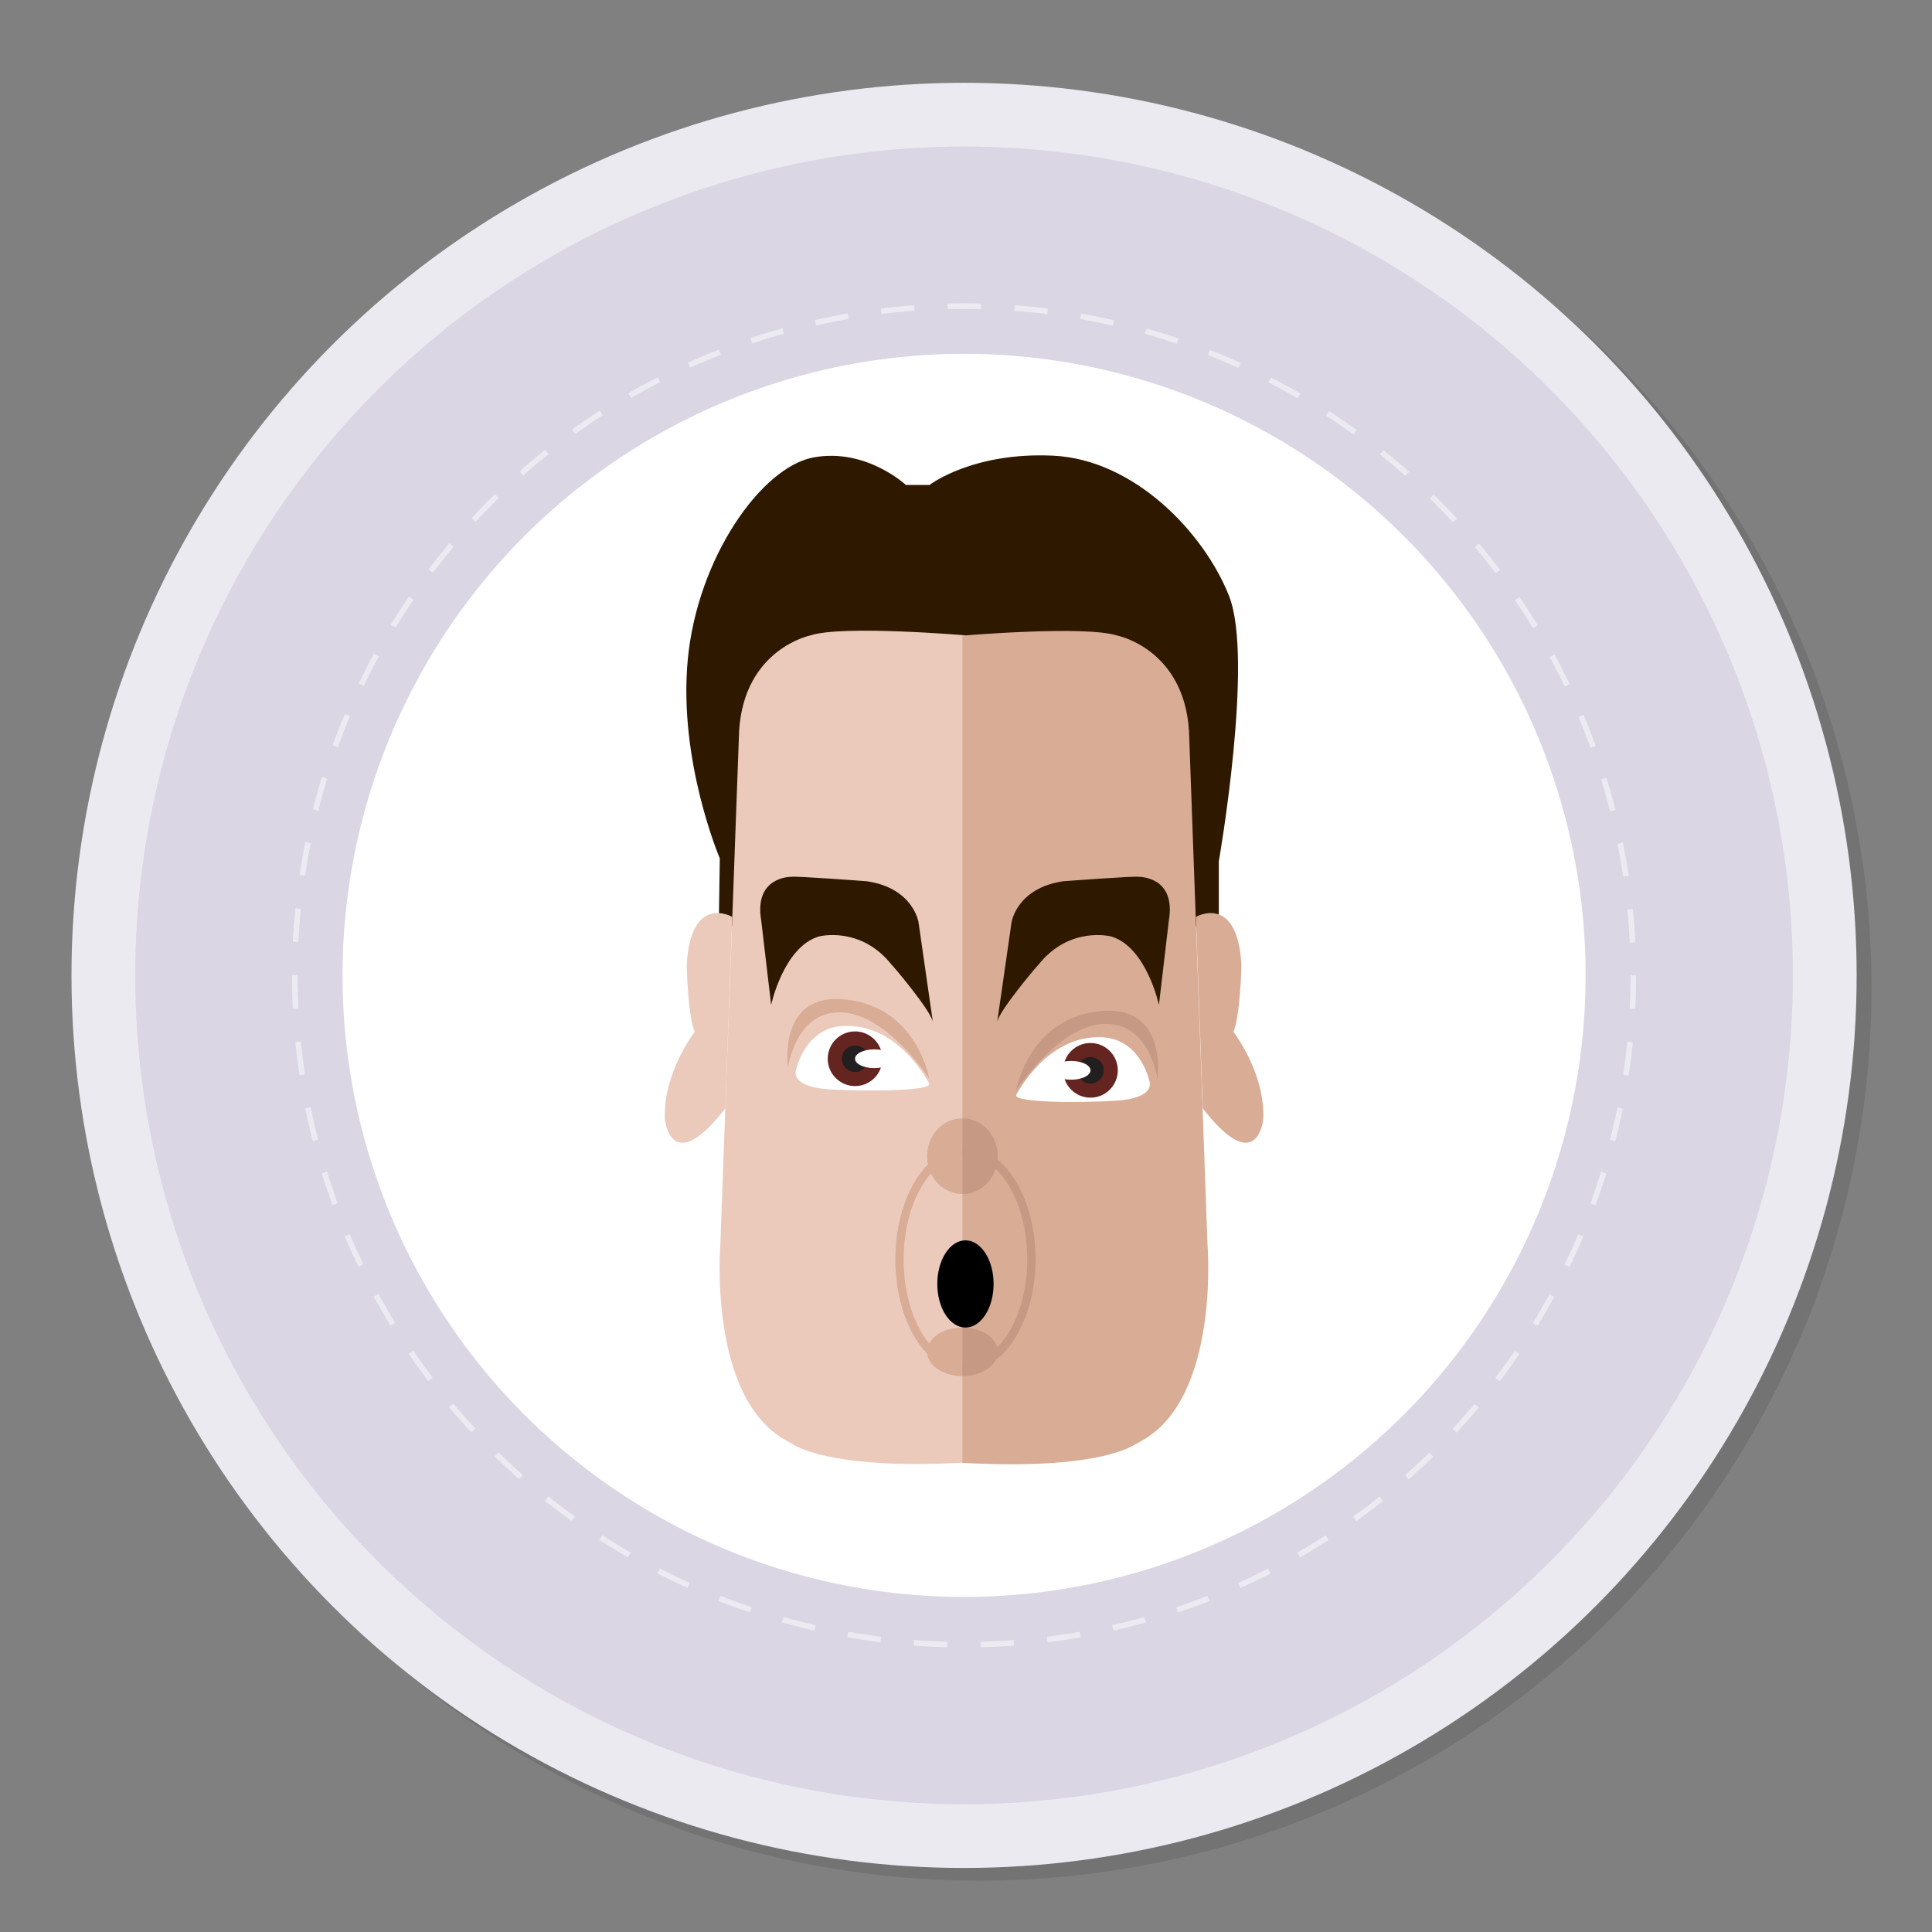 <?xml version="1.0" encoding="utf-8"?>
<!-- Generator: Adobe Illustrator 19.2.1, SVG Export Plug-In . SVG Version: 6.00 Build 0)  -->
<svg version="1.1" id="Layer_1" xmlns="http://www.w3.org/2000/svg" xmlns:xlink="http://www.w3.org/1999/xlink" x="0px" y="0px"
	 viewBox="0 0 700 700" style="enable-background:new 0 0 700 700;" xml:space="preserve">
<rect x="0" y="0" width="700" height="700" fill="#808080" stroke="none"/>
<style type="text/css">
	.st0{opacity:0.1;}
	.st1{fill:#EAEAF0;}
	.st2{fill:#DAD6E4;}
	.st3{fill:#FFFFFF;}
	.st4{opacity:0.5;}
	.st5{fill:none;stroke:#FFFFFF;stroke-width:2;stroke-miterlimit:10;stroke-dasharray:12.094,12.094;}
	.st6{fill:#2E1800;}
	.st7{fill:#EBCABC;}
	.st8{fill:none;stroke:#D9AC95;stroke-width:3;stroke-miterlimit:10;}
	.st9{fill:#D9AC95;}
	.st10{fill:none;stroke:#C69985;stroke-width:3;stroke-miterlimit:10;}
	.st11{fill:#642420;}
	.st12{fill:#231F20;}
	.st13{fill:#C69985;}
</style>
<circle class="st0" cx="354.7" cy="358" r="323.4"/>
<circle class="st1" cx="349.3" cy="353.4" r="323.4"/>
<circle class="st2" cx="349.3" cy="353.4" r="300.3"/>
<circle class="st3" cx="349.3" cy="353.4" r="225.2"/>
<g class="st4">
	<circle class="st5" cx="349.3" cy="353.4" r="242.5"/>
</g>
<g>
	<path class="st6" d="M260.5,330.8l0.3-19.8c0,0-15.1-35.3-11.6-72.1s26.7-69.8,45.7-73.2s33.3,10,33.3,10h8.6
		c0,0,15.5-12,44.8-10.6c29.3,1.4,54.6,27.8,63.7,50.8s-3.7,96.2-3.7,96.2v23.5H260.8L260.5,330.8z"/>
	<path id="pele_3_" class="st7" d="M349.8,230.2c0,0-44.5-3.8-56.1,0c0,0-24,4.8-25.9,34.5L261,450.8c0,0-4.6,55.4,23.8,71.1
		c0.8,0.5,1.7,0.9,2.5,1.4c3.4,2.1,18.2,9.1,62.5,6.6V230.2z"/>
	<path id="sobrancelha_3_" class="st6" d="M338,370.3l-5.2-36.1c0,0-1.8-12.4-18.7-14.9c0,0-26.4-2-27.5-1.6c0,0-13.5-0.2-10.8,15.8
		l3.6,30.6c0,0,4.5-21,17.3-24.8c0,0,15.1-4,26.4,10.3C323.1,349.4,337.3,366.1,338,370.3z"/>
	<path id="orelha_3_" class="st7" d="M265.3,332.2c0,0-15.1-8.7-16.5,17.6c0,0,0.4,18,2.9,24.1c0,0-11.5,14.7-10.8,31.6
		c0,0,2.1,21.6,21.9-3.9"/>
	<path class="st8" d="M348.8,495.4c-12.8-0.8-22.9-18-22.9-39.1c0-21.6,10.7-39.1,23.9-39.1"/>
	<path class="st8" d="M349.8,495.4c-0.3,0-0.6,0-1,0"/>
	<path id="pele_2_" class="st9" d="M348.8,230.3c0,0,44.5-3.8,56.1,0c0,0,24,4.8,25.9,34.5l6.7,186.1c0,0,4.6,55.4-23.8,71.1
		c-0.8,0.5-1.7,0.9-2.5,1.4c-3.4,2.1-18.2,9.1-62.5,6.6V230.3z"/>
	<path id="sobrancelha_2_" class="st6" d="M361.3,370.3l5.2-36.1c0,0,1.8-12.4,18.7-14.9c0,0,26.4-2,27.5-1.6
		c0,0,13.5-0.2,10.8,15.8l-3.6,30.6c0,0-4.5-21-17.3-24.8c0,0-15.1-4-26.4,10.3C376.2,349.4,362,366.1,361.3,370.3z"/>
	<path id="orelha_2_" class="st9" d="M433.3,332.2c0,0,15.1-8.7,16.5,17.6c0,0-0.4,18-2.9,24.1c0,0,11.5,14.7,10.8,31.6
		c0,0-2.1,21.6-21.9-3.9"/>
	<path class="st10" d="M349.8,417.2c13.2,0,23.9,17.5,23.9,39.1c0,21.6-11,39.5-24.9,39.1"/>
	<g>
		<path class="st3" d="M368.3,396.5c0.5-0.7,10.9-21,30.1-20.7c14.9,0,18.1,16.1,18.1,16.1s2.3,6-12.1,6.9
			C390.1,399.7,366.1,399.5,368.3,396.5z"/>
		<circle class="st11" cx="395.1" cy="387.8" r="9.9"/>
		<circle class="st12" cx="395.1" cy="387.8" r="4.8"/>
		<ellipse class="st3" cx="388.1" cy="387.8" rx="7" ry="3.4"/>
	</g>
	<path class="st13" d="M368.2,395.1c0,0,4.2-25.6,29.7-28.7s21.5,24.7,21.5,24.7s-2.7-20.8-19.4-20.1
		C383.3,371.6,368.2,395.1,368.2,395.1z"/>
	<g>
		<path class="st3" d="M336.6,392.4c-0.5-0.7-10.9-21-30.1-20.7c-14.9,0-18.1,16.1-18.1,16.1s-2.3,6,12.1,6.9
			C314.8,395.5,338.8,395.3,336.6,392.4z"/>
		<circle class="st11" cx="309.8" cy="383.6" r="9.9"/>
		<circle class="st12" cx="309.8" cy="383.6" r="4.8"/>
		<ellipse class="st3" cx="316.8" cy="383.6" rx="7" ry="3.4"/>
	</g>
	<path class="st9" d="M336.7,390.9c0,0-4.2-25.6-29.7-28.7c-25.6-3.2-21.5,24.7-21.5,24.7s2.7-20.8,19.4-20.1
		C321.6,367.5,336.7,390.9,336.7,390.9z"/>
	<path class="st9" d="M348.7,432.6c-7.1,0-12.8-6.1-12.8-13.7s5.7-13.7,12.8-13.7"/>
	<path class="st13" d="M348.7,432.6c7.1,0,12.8-6.1,12.8-13.7s-5.7-13.7-12.8-13.7V432.6z"/>
	<path class="st9" d="M348.7,498.6c-7.1,0-12.8-4-12.8-8.8c0-4.9,5.7-8.8,12.8-8.8"/>
	<path class="st13" d="M348.7,498.6c7.1,0,12.8-4,12.8-8.8c0-4.9-5.7-8.8-12.8-8.8V498.6z"/>
	<ellipse id="boca_1_" cx="349.8" cy="465.2" rx="10.2" ry="15.8"/>
</g>
</svg>

